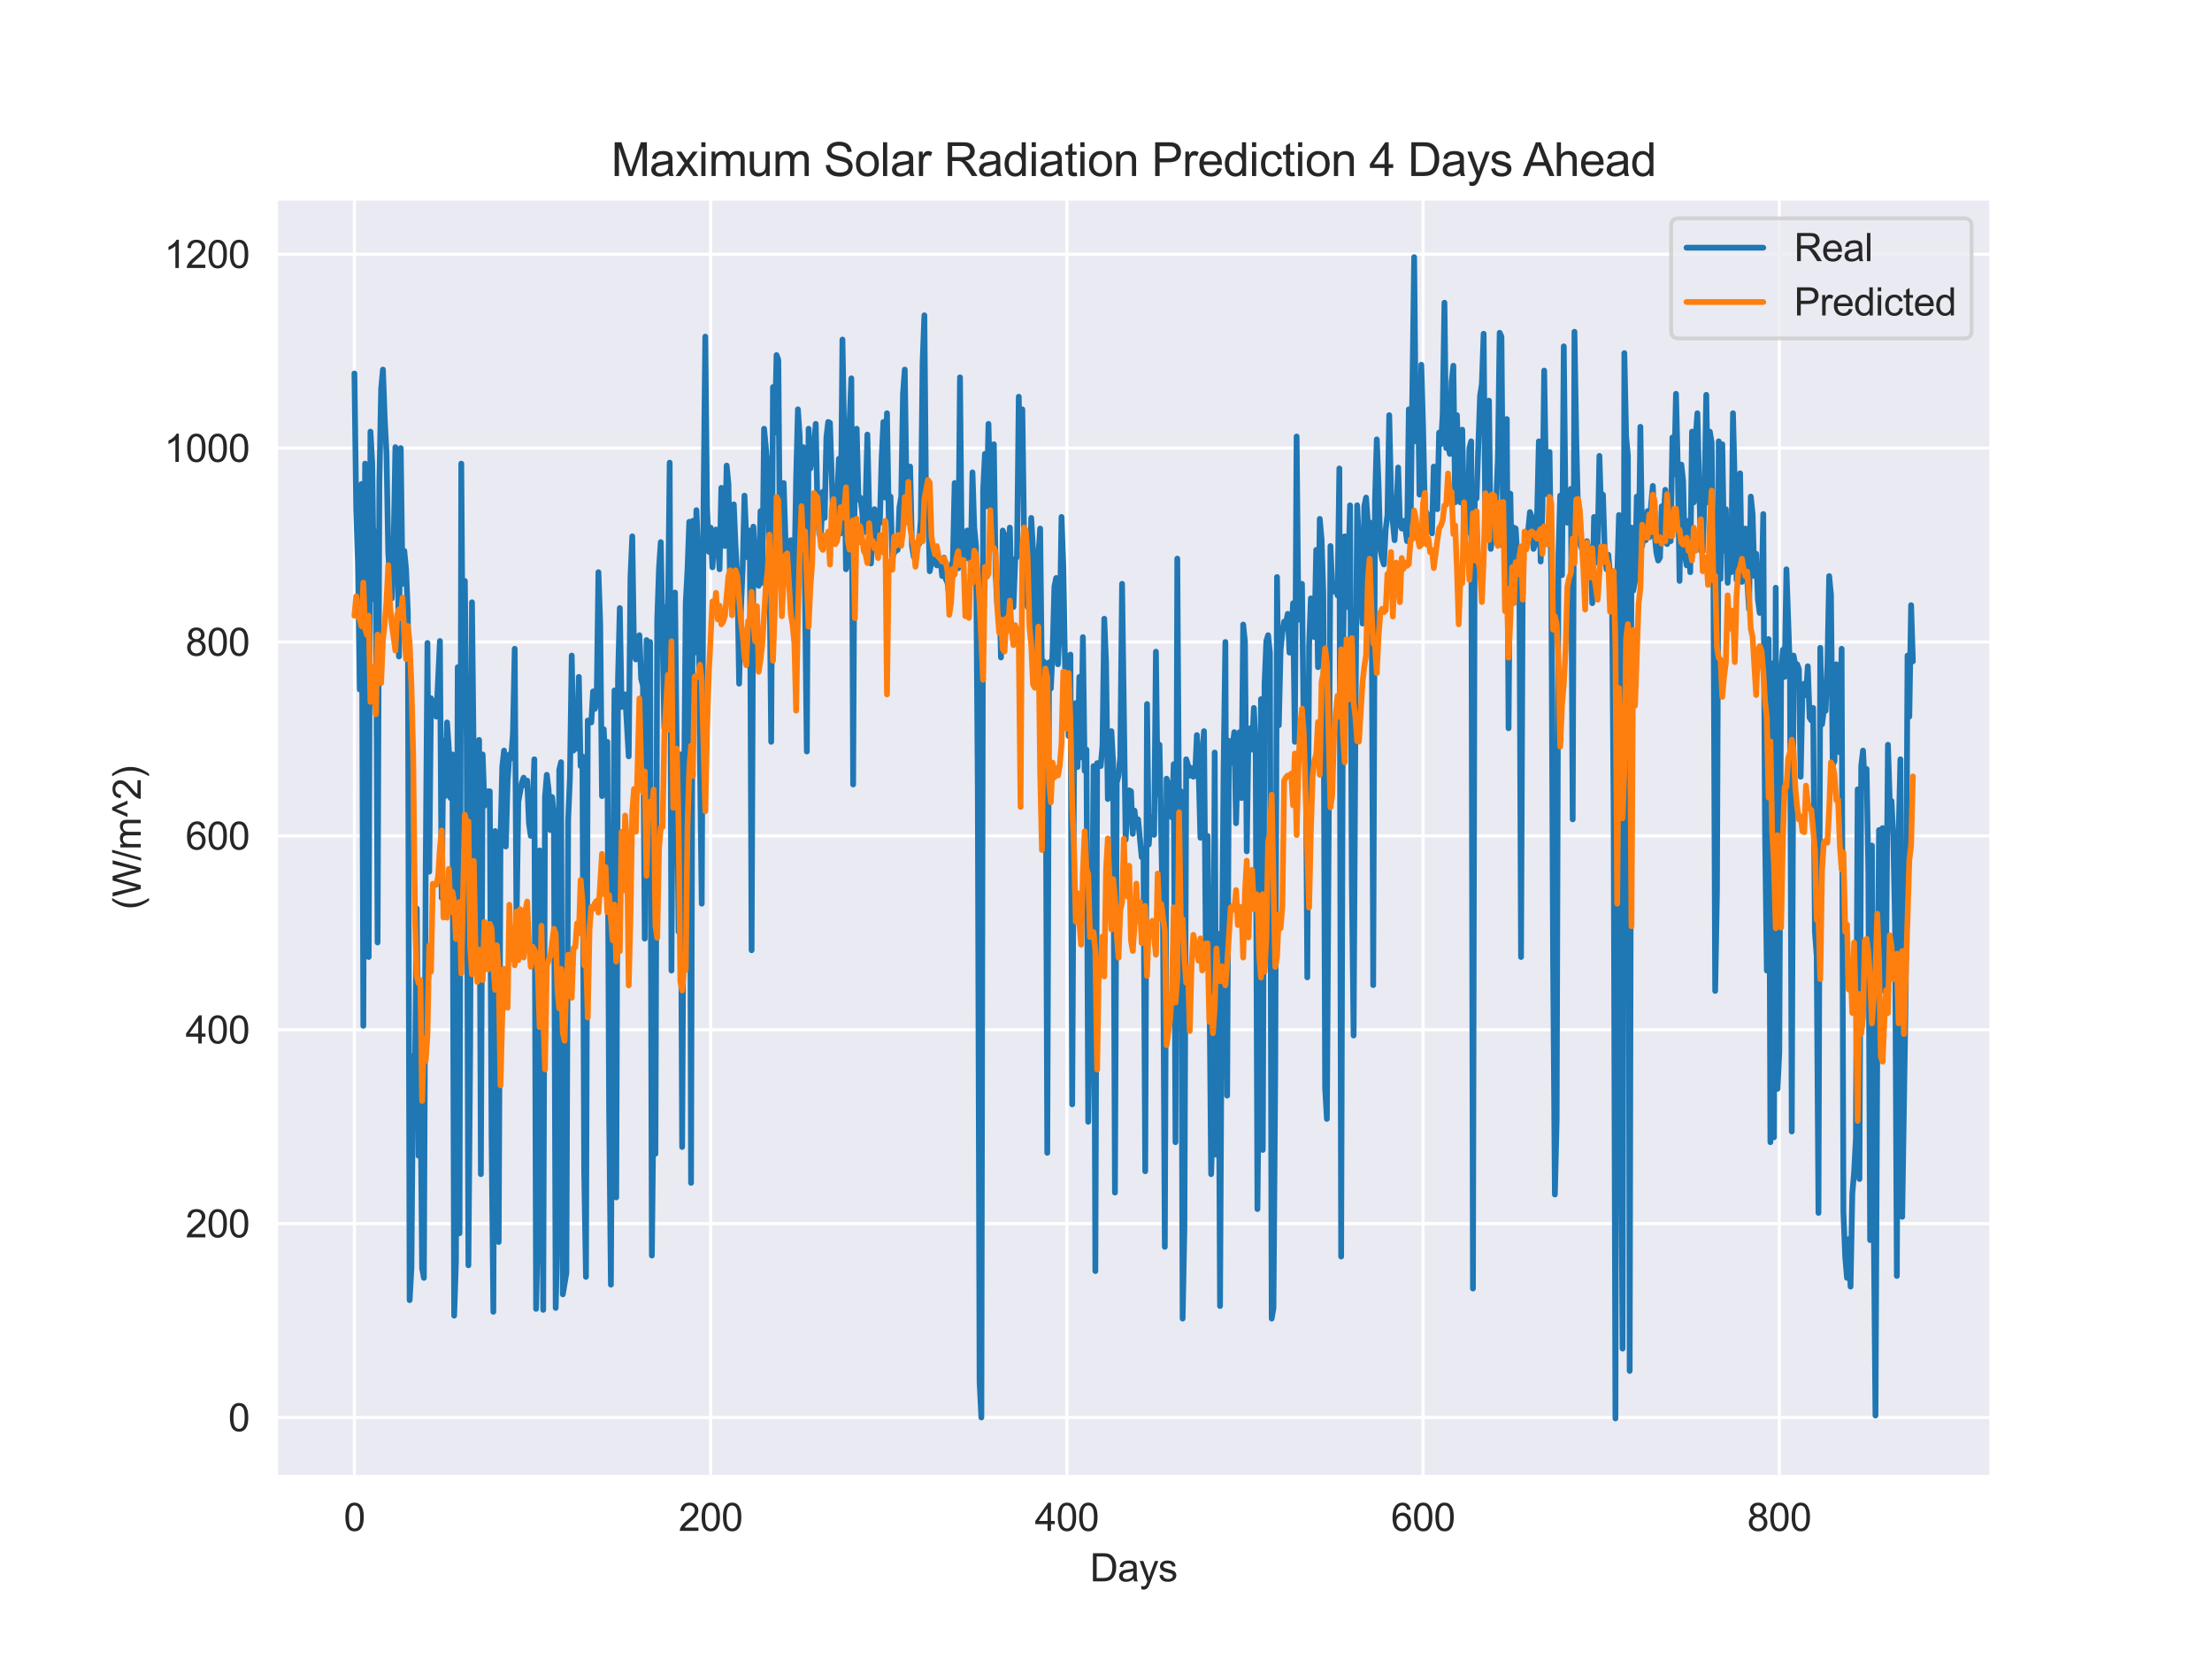 <?xml version="1.0" encoding="utf-8" standalone="no"?>
<!DOCTYPE svg PUBLIC "-//W3C//DTD SVG 1.1//EN"
  "http://www.w3.org/Graphics/SVG/1.1/DTD/svg11.dtd">
<svg xmlns:xlink="http://www.w3.org/1999/xlink" width="576pt" height="432pt" viewBox="0 0 576 432" xmlns="http://www.w3.org/2000/svg" version="1.1">
 <defs>
  <style type="text/css">*{stroke-linejoin: round; stroke-linecap: butt}</style>
 </defs>
 <g id="figure_1">
  <g id="patch_1">
   <path d="M 0 432 
L 576 432 
L 576 0 
L 0 0 
z
" style="fill: #ffffff"/>
  </g>
  <g id="axes_1">
   <g id="patch_2">
    <path d="M 72 384.48 
L 518.4 384.48 
L 518.4 51.84 
L 72 51.84 
z
" style="fill: #eaeaf2"/>
   </g>
   <g id="matplotlib.axis_1">
    <g id="xtick_1">
     <g id="line2d_1">
      <path d="M 92.291 384.48 
L 92.291 51.84 
" clip-path="url(#pde99a811b7)" style="fill: none; stroke: #ffffff; stroke-width: 0.8; stroke-linecap: round"/>
     </g>
     <g id="text_1">
      <!-- 0 -->
      <g style="fill: #262626" transform="translate(89.51 398.638) scale(0.1 -0.1)">
       <defs>
        <path id="ArialMT-30" d="M 266 2259 
Q 266 3072 433 3567 
Q 600 4063 929 4331 
Q 1259 4600 1759 4600 
Q 2128 4600 2406 4451 
Q 2684 4303 2865 4023 
Q 3047 3744 3150 3342 
Q 3253 2941 3253 2259 
Q 3253 1453 3087 958 
Q 2922 463 2592 192 
Q 2263 -78 1759 -78 
Q 1097 -78 719 397 
Q 266 969 266 2259 
z
M 844 2259 
Q 844 1131 1108 757 
Q 1372 384 1759 384 
Q 2147 384 2411 759 
Q 2675 1134 2675 2259 
Q 2675 3391 2411 3762 
Q 2147 4134 1753 4134 
Q 1366 4134 1134 3806 
Q 844 3388 844 2259 
z
" transform="scale(0.016)"/>
       </defs>
       <use xlink:href="#ArialMT-30"/>
      </g>
     </g>
    </g>
    <g id="xtick_2">
     <g id="line2d_2">
      <path d="M 185.049 384.48 
L 185.049 51.84 
" clip-path="url(#pde99a811b7)" style="fill: none; stroke: #ffffff; stroke-width: 0.8; stroke-linecap: round"/>
     </g>
     <g id="text_2">
      <!-- 200 -->
      <g style="fill: #262626" transform="translate(176.708 398.638) scale(0.1 -0.1)">
       <defs>
        <path id="ArialMT-32" d="M 3222 541 
L 3222 0 
L 194 0 
Q 188 203 259 391 
Q 375 700 629 1000 
Q 884 1300 1366 1694 
Q 2113 2306 2375 2664 
Q 2638 3022 2638 3341 
Q 2638 3675 2398 3904 
Q 2159 4134 1775 4134 
Q 1369 4134 1125 3890 
Q 881 3647 878 3216 
L 300 3275 
Q 359 3922 746 4261 
Q 1134 4600 1788 4600 
Q 2447 4600 2831 4234 
Q 3216 3869 3216 3328 
Q 3216 3053 3103 2787 
Q 2991 2522 2730 2228 
Q 2469 1934 1863 1422 
Q 1356 997 1212 845 
Q 1069 694 975 541 
L 3222 541 
z
" transform="scale(0.016)"/>
       </defs>
       <use xlink:href="#ArialMT-32"/>
       <use xlink:href="#ArialMT-30" x="55.615"/>
       <use xlink:href="#ArialMT-30" x="111.23"/>
      </g>
     </g>
    </g>
    <g id="xtick_3">
     <g id="line2d_3">
      <path d="M 277.808 384.48 
L 277.808 51.84 
" clip-path="url(#pde99a811b7)" style="fill: none; stroke: #ffffff; stroke-width: 0.8; stroke-linecap: round"/>
     </g>
     <g id="text_3">
      <!-- 400 -->
      <g style="fill: #262626" transform="translate(269.466 398.638) scale(0.1 -0.1)">
       <defs>
        <path id="ArialMT-34" d="M 2069 0 
L 2069 1097 
L 81 1097 
L 81 1613 
L 2172 4581 
L 2631 4581 
L 2631 1613 
L 3250 1613 
L 3250 1097 
L 2631 1097 
L 2631 0 
L 2069 0 
z
M 2069 1613 
L 2069 3678 
L 634 1613 
L 2069 1613 
z
" transform="scale(0.016)"/>
       </defs>
       <use xlink:href="#ArialMT-34"/>
       <use xlink:href="#ArialMT-30" x="55.615"/>
       <use xlink:href="#ArialMT-30" x="111.23"/>
      </g>
     </g>
    </g>
    <g id="xtick_4">
     <g id="line2d_4">
      <path d="M 370.566 384.48 
L 370.566 51.84 
" clip-path="url(#pde99a811b7)" style="fill: none; stroke: #ffffff; stroke-width: 0.8; stroke-linecap: round"/>
     </g>
     <g id="text_4">
      <!-- 600 -->
      <g style="fill: #262626" transform="translate(362.225 398.638) scale(0.1 -0.1)">
       <defs>
        <path id="ArialMT-36" d="M 3184 3459 
L 2625 3416 
Q 2550 3747 2413 3897 
Q 2184 4138 1850 4138 
Q 1581 4138 1378 3988 
Q 1113 3794 959 3422 
Q 806 3050 800 2363 
Q 1003 2672 1297 2822 
Q 1591 2972 1913 2972 
Q 2475 2972 2870 2558 
Q 3266 2144 3266 1488 
Q 3266 1056 3080 686 
Q 2894 316 2569 119 
Q 2244 -78 1831 -78 
Q 1128 -78 684 439 
Q 241 956 241 2144 
Q 241 3472 731 4075 
Q 1159 4600 1884 4600 
Q 2425 4600 2770 4297 
Q 3116 3994 3184 3459 
z
M 888 1484 
Q 888 1194 1011 928 
Q 1134 663 1356 523 
Q 1578 384 1822 384 
Q 2178 384 2434 671 
Q 2691 959 2691 1453 
Q 2691 1928 2437 2201 
Q 2184 2475 1800 2475 
Q 1419 2475 1153 2201 
Q 888 1928 888 1484 
z
" transform="scale(0.016)"/>
       </defs>
       <use xlink:href="#ArialMT-36"/>
       <use xlink:href="#ArialMT-30" x="55.615"/>
       <use xlink:href="#ArialMT-30" x="111.23"/>
      </g>
     </g>
    </g>
    <g id="xtick_5">
     <g id="line2d_5">
      <path d="M 463.325 384.48 
L 463.325 51.84 
" clip-path="url(#pde99a811b7)" style="fill: none; stroke: #ffffff; stroke-width: 0.8; stroke-linecap: round"/>
     </g>
     <g id="text_5">
      <!-- 800 -->
      <g style="fill: #262626" transform="translate(454.983 398.638) scale(0.1 -0.1)">
       <defs>
        <path id="ArialMT-38" d="M 1131 2484 
Q 781 2613 612 2850 
Q 444 3088 444 3419 
Q 444 3919 803 4259 
Q 1163 4600 1759 4600 
Q 2359 4600 2725 4251 
Q 3091 3903 3091 3403 
Q 3091 3084 2923 2848 
Q 2756 2613 2416 2484 
Q 2838 2347 3058 2040 
Q 3278 1734 3278 1309 
Q 3278 722 2862 322 
Q 2447 -78 1769 -78 
Q 1091 -78 675 323 
Q 259 725 259 1325 
Q 259 1772 486 2073 
Q 713 2375 1131 2484 
z
M 1019 3438 
Q 1019 3113 1228 2906 
Q 1438 2700 1772 2700 
Q 2097 2700 2305 2904 
Q 2513 3109 2513 3406 
Q 2513 3716 2298 3927 
Q 2084 4138 1766 4138 
Q 1444 4138 1231 3931 
Q 1019 3725 1019 3438 
z
M 838 1322 
Q 838 1081 952 856 
Q 1066 631 1291 507 
Q 1516 384 1775 384 
Q 2178 384 2440 643 
Q 2703 903 2703 1303 
Q 2703 1709 2433 1975 
Q 2163 2241 1756 2241 
Q 1359 2241 1098 1978 
Q 838 1716 838 1322 
z
" transform="scale(0.016)"/>
       </defs>
       <use xlink:href="#ArialMT-38"/>
       <use xlink:href="#ArialMT-30" x="55.615"/>
       <use xlink:href="#ArialMT-30" x="111.23"/>
      </g>
     </g>
    </g>
    <g id="text_6">
     <!-- Days -->
     <g style="fill: #262626" transform="translate(283.809 411.783) scale(0.1 -0.1)">
      <defs>
       <path id="ArialMT-44" d="M 494 0 
L 494 4581 
L 2072 4581 
Q 2606 4581 2888 4516 
Q 3281 4425 3559 4188 
Q 3922 3881 4101 3404 
Q 4281 2928 4281 2316 
Q 4281 1794 4159 1391 
Q 4038 988 3847 723 
Q 3656 459 3429 307 
Q 3203 156 2883 78 
Q 2563 0 2147 0 
L 494 0 
z
M 1100 541 
L 2078 541 
Q 2531 541 2789 625 
Q 3047 709 3200 863 
Q 3416 1078 3536 1442 
Q 3656 1806 3656 2325 
Q 3656 3044 3420 3430 
Q 3184 3816 2847 3947 
Q 2603 4041 2063 4041 
L 1100 4041 
L 1100 541 
z
" transform="scale(0.016)"/>
       <path id="ArialMT-61" d="M 2588 409 
Q 2275 144 1986 34 
Q 1697 -75 1366 -75 
Q 819 -75 525 192 
Q 231 459 231 875 
Q 231 1119 342 1320 
Q 453 1522 633 1644 
Q 813 1766 1038 1828 
Q 1203 1872 1538 1913 
Q 2219 1994 2541 2106 
Q 2544 2222 2544 2253 
Q 2544 2597 2384 2738 
Q 2169 2928 1744 2928 
Q 1347 2928 1158 2789 
Q 969 2650 878 2297 
L 328 2372 
Q 403 2725 575 2942 
Q 747 3159 1072 3276 
Q 1397 3394 1825 3394 
Q 2250 3394 2515 3294 
Q 2781 3194 2906 3042 
Q 3031 2891 3081 2659 
Q 3109 2516 3109 2141 
L 3109 1391 
Q 3109 606 3145 398 
Q 3181 191 3288 0 
L 2700 0 
Q 2613 175 2588 409 
z
M 2541 1666 
Q 2234 1541 1622 1453 
Q 1275 1403 1131 1340 
Q 988 1278 909 1158 
Q 831 1038 831 891 
Q 831 666 1001 516 
Q 1172 366 1500 366 
Q 1825 366 2078 508 
Q 2331 650 2450 897 
Q 2541 1088 2541 1459 
L 2541 1666 
z
" transform="scale(0.016)"/>
       <path id="ArialMT-79" d="M 397 -1278 
L 334 -750 
Q 519 -800 656 -800 
Q 844 -800 956 -737 
Q 1069 -675 1141 -563 
Q 1194 -478 1313 -144 
Q 1328 -97 1363 -6 
L 103 3319 
L 709 3319 
L 1400 1397 
Q 1534 1031 1641 628 
Q 1738 1016 1872 1384 
L 2581 3319 
L 3144 3319 
L 1881 -56 
Q 1678 -603 1566 -809 
Q 1416 -1088 1222 -1217 
Q 1028 -1347 759 -1347 
Q 597 -1347 397 -1278 
z
" transform="scale(0.016)"/>
       <path id="ArialMT-73" d="M 197 991 
L 753 1078 
Q 800 744 1014 566 
Q 1228 388 1613 388 
Q 2000 388 2187 545 
Q 2375 703 2375 916 
Q 2375 1106 2209 1216 
Q 2094 1291 1634 1406 
Q 1016 1563 777 1677 
Q 538 1791 414 1992 
Q 291 2194 291 2438 
Q 291 2659 392 2848 
Q 494 3038 669 3163 
Q 800 3259 1026 3326 
Q 1253 3394 1513 3394 
Q 1903 3394 2198 3281 
Q 2494 3169 2634 2976 
Q 2775 2784 2828 2463 
L 2278 2388 
Q 2241 2644 2061 2787 
Q 1881 2931 1553 2931 
Q 1166 2931 1000 2803 
Q 834 2675 834 2503 
Q 834 2394 903 2306 
Q 972 2216 1119 2156 
Q 1203 2125 1616 2013 
Q 2213 1853 2448 1751 
Q 2684 1650 2818 1456 
Q 2953 1263 2953 975 
Q 2953 694 2789 445 
Q 2625 197 2315 61 
Q 2006 -75 1616 -75 
Q 969 -75 630 194 
Q 291 463 197 991 
z
" transform="scale(0.016)"/>
      </defs>
      <use xlink:href="#ArialMT-44"/>
      <use xlink:href="#ArialMT-61" x="72.217"/>
      <use xlink:href="#ArialMT-79" x="127.832"/>
      <use xlink:href="#ArialMT-73" x="177.832"/>
     </g>
    </g>
   </g>
   <g id="matplotlib.axis_2">
    <g id="ytick_1">
     <g id="line2d_6">
      <path d="M 72 369.108 
L 518.4 369.108 
" clip-path="url(#pde99a811b7)" style="fill: none; stroke: #ffffff; stroke-width: 0.8; stroke-linecap: round"/>
     </g>
     <g id="text_7">
      <!-- 0 -->
      <g style="fill: #262626" transform="translate(59.439 372.686) scale(0.1 -0.1)">
       <use xlink:href="#ArialMT-30"/>
      </g>
     </g>
    </g>
    <g id="ytick_2">
     <g id="line2d_7">
      <path d="M 72 318.623 
L 518.4 318.623 
" clip-path="url(#pde99a811b7)" style="fill: none; stroke: #ffffff; stroke-width: 0.8; stroke-linecap: round"/>
     </g>
     <g id="text_8">
      <!-- 200 -->
      <g style="fill: #262626" transform="translate(48.317 322.202) scale(0.1 -0.1)">
       <use xlink:href="#ArialMT-32"/>
       <use xlink:href="#ArialMT-30" x="55.615"/>
       <use xlink:href="#ArialMT-30" x="111.23"/>
      </g>
     </g>
    </g>
    <g id="ytick_3">
     <g id="line2d_8">
      <path d="M 72 268.139 
L 518.4 268.139 
" clip-path="url(#pde99a811b7)" style="fill: none; stroke: #ffffff; stroke-width: 0.8; stroke-linecap: round"/>
     </g>
     <g id="text_9">
      <!-- 400 -->
      <g style="fill: #262626" transform="translate(48.317 271.718) scale(0.1 -0.1)">
       <use xlink:href="#ArialMT-34"/>
       <use xlink:href="#ArialMT-30" x="55.615"/>
       <use xlink:href="#ArialMT-30" x="111.23"/>
      </g>
     </g>
    </g>
    <g id="ytick_4">
     <g id="line2d_9">
      <path d="M 72 217.655 
L 518.4 217.655 
" clip-path="url(#pde99a811b7)" style="fill: none; stroke: #ffffff; stroke-width: 0.8; stroke-linecap: round"/>
     </g>
     <g id="text_10">
      <!-- 600 -->
      <g style="fill: #262626" transform="translate(48.317 221.234) scale(0.1 -0.1)">
       <use xlink:href="#ArialMT-36"/>
       <use xlink:href="#ArialMT-30" x="55.615"/>
       <use xlink:href="#ArialMT-30" x="111.23"/>
      </g>
     </g>
    </g>
    <g id="ytick_5">
     <g id="line2d_10">
      <path d="M 72 167.171 
L 518.4 167.171 
" clip-path="url(#pde99a811b7)" style="fill: none; stroke: #ffffff; stroke-width: 0.8; stroke-linecap: round"/>
     </g>
     <g id="text_11">
      <!-- 800 -->
      <g style="fill: #262626" transform="translate(48.317 170.75) scale(0.1 -0.1)">
       <use xlink:href="#ArialMT-38"/>
       <use xlink:href="#ArialMT-30" x="55.615"/>
       <use xlink:href="#ArialMT-30" x="111.23"/>
      </g>
     </g>
    </g>
    <g id="ytick_6">
     <g id="line2d_11">
      <path d="M 72 116.687 
L 518.4 116.687 
" clip-path="url(#pde99a811b7)" style="fill: none; stroke: #ffffff; stroke-width: 0.8; stroke-linecap: round"/>
     </g>
     <g id="text_12">
      <!-- 1000 -->
      <g style="fill: #262626" transform="translate(42.756 120.266) scale(0.1 -0.1)">
       <defs>
        <path id="ArialMT-31" d="M 2384 0 
L 1822 0 
L 1822 3584 
Q 1619 3391 1289 3197 
Q 959 3003 697 2906 
L 697 3450 
Q 1169 3672 1522 3987 
Q 1875 4303 2022 4600 
L 2384 4600 
L 2384 0 
z
" transform="scale(0.016)"/>
       </defs>
       <use xlink:href="#ArialMT-31"/>
       <use xlink:href="#ArialMT-30" x="55.615"/>
       <use xlink:href="#ArialMT-30" x="111.23"/>
       <use xlink:href="#ArialMT-30" x="166.846"/>
      </g>
     </g>
    </g>
    <g id="ytick_7">
     <g id="line2d_12">
      <path d="M 72 66.203 
L 518.4 66.203 
" clip-path="url(#pde99a811b7)" style="fill: none; stroke: #ffffff; stroke-width: 0.8; stroke-linecap: round"/>
     </g>
     <g id="text_13">
      <!-- 1200 -->
      <g style="fill: #262626" transform="translate(42.756 69.782) scale(0.1 -0.1)">
       <use xlink:href="#ArialMT-31"/>
       <use xlink:href="#ArialMT-32" x="55.615"/>
       <use xlink:href="#ArialMT-30" x="111.23"/>
       <use xlink:href="#ArialMT-30" x="166.846"/>
      </g>
     </g>
    </g>
    <g id="text_14">
     <!-- (W/m^2) -->
     <g style="fill: #262626" transform="translate(36.652 236.89) rotate(-90) scale(0.1 -0.1)">
      <defs>
       <path id="ArialMT-28" d="M 1497 -1347 
Q 1031 -759 709 28 
Q 388 816 388 1659 
Q 388 2403 628 3084 
Q 909 3875 1497 4659 
L 1900 4659 
Q 1522 4009 1400 3731 
Q 1209 3300 1100 2831 
Q 966 2247 966 1656 
Q 966 153 1900 -1347 
L 1497 -1347 
z
" transform="scale(0.016)"/>
       <path id="ArialMT-57" d="M 1294 0 
L 78 4581 
L 700 4581 
L 1397 1578 
Q 1509 1106 1591 641 
Q 1766 1375 1797 1488 
L 2669 4581 
L 3400 4581 
L 4056 2263 
Q 4303 1400 4413 641 
Q 4500 1075 4641 1638 
L 5359 4581 
L 5969 4581 
L 4713 0 
L 4128 0 
L 3163 3491 
Q 3041 3928 3019 4028 
Q 2947 3713 2884 3491 
L 1913 0 
L 1294 0 
z
" transform="scale(0.016)"/>
       <path id="ArialMT-2f" d="M 0 -78 
L 1328 4659 
L 1778 4659 
L 453 -78 
L 0 -78 
z
" transform="scale(0.016)"/>
       <path id="ArialMT-6d" d="M 422 0 
L 422 3319 
L 925 3319 
L 925 2853 
Q 1081 3097 1340 3245 
Q 1600 3394 1931 3394 
Q 2300 3394 2536 3241 
Q 2772 3088 2869 2813 
Q 3263 3394 3894 3394 
Q 4388 3394 4653 3120 
Q 4919 2847 4919 2278 
L 4919 0 
L 4359 0 
L 4359 2091 
Q 4359 2428 4304 2576 
Q 4250 2725 4106 2815 
Q 3963 2906 3769 2906 
Q 3419 2906 3187 2673 
Q 2956 2441 2956 1928 
L 2956 0 
L 2394 0 
L 2394 2156 
Q 2394 2531 2256 2718 
Q 2119 2906 1806 2906 
Q 1569 2906 1367 2781 
Q 1166 2656 1075 2415 
Q 984 2175 984 1722 
L 984 0 
L 422 0 
z
" transform="scale(0.016)"/>
       <path id="ArialMT-5e" d="M 747 2156 
L 169 2156 
L 1272 4659 
L 1725 4659 
L 2834 2156 
L 2269 2156 
L 1497 4022 
L 747 2156 
z
" transform="scale(0.016)"/>
       <path id="ArialMT-29" d="M 791 -1347 
L 388 -1347 
Q 1322 153 1322 1656 
Q 1322 2244 1188 2822 
Q 1081 3291 891 3722 
Q 769 4003 388 4659 
L 791 4659 
Q 1378 3875 1659 3084 
Q 1900 2403 1900 1659 
Q 1900 816 1576 28 
Q 1253 -759 791 -1347 
z
" transform="scale(0.016)"/>
      </defs>
      <use xlink:href="#ArialMT-28"/>
      <use xlink:href="#ArialMT-57" x="33.301"/>
      <use xlink:href="#ArialMT-2f" x="127.686"/>
      <use xlink:href="#ArialMT-6d" x="155.469"/>
      <use xlink:href="#ArialMT-5e" x="238.77"/>
      <use xlink:href="#ArialMT-32" x="285.693"/>
      <use xlink:href="#ArialMT-29" x="341.309"/>
     </g>
    </g>
   </g>
   <g id="line2d_13">
    <path d="M 92.291 97.25 
L 92.755 132.589 
L 93.218 146.473 
L 93.682 179.54 
L 94.146 126.026 
L 94.61 267.13 
L 95.074 120.726 
L 95.537 151.773 
L 96.001 249.208 
L 96.465 112.396 
L 96.929 120.726 
L 97.393 156.065 
L 97.856 138.395 
L 98.32 245.421 
L 98.784 125.774 
L 99.248 101.289 
L 99.712 96.241 
L 100.175 108.862 
L 100.639 117.949 
L 101.103 143.948 
L 101.567 151.269 
L 102.031 155.812 
L 102.494 142.434 
L 102.958 116.434 
L 103.422 132.085 
L 103.886 170.957 
L 104.35 116.687 
L 104.813 152.026 
L 105.277 143.443 
L 105.741 148.239 
L 106.205 159.598 
L 106.668 338.565 
L 107.132 330.235 
L 107.596 274.955 
L 108.06 278.993 
L 108.524 236.587 
L 108.987 300.954 
L 109.451 277.984 
L 109.915 330.235 
L 110.379 332.759 
L 110.843 227.247 
L 111.306 167.423 
L 111.77 226.995 
L 112.234 181.811 
L 112.698 182.821 
L 113.625 186.607 
L 114.553 166.919 
L 115.017 233.81 
L 115.481 192.918 
L 115.944 207.306 
L 116.408 188.122 
L 116.872 194.937 
L 117.336 207.811 
L 117.799 196.452 
L 118.263 342.603 
L 118.727 328.468 
L 119.191 173.734 
L 119.655 321.148 
L 120.118 120.726 
L 120.582 186.607 
L 121.046 151.269 
L 121.51 193.423 
L 121.974 329.478 
L 122.437 272.43 
L 122.901 156.822 
L 123.829 241.888 
L 124.293 203.267 
L 124.756 192.666 
L 125.22 305.75 
L 125.684 196.452 
L 126.148 209.83 
L 127.075 206.044 
L 127.539 206.044 
L 128.003 295.653 
L 128.467 341.594 
L 128.93 216.393 
L 129.394 298.682 
L 129.858 323.419 
L 130.322 218.665 
L 130.786 199.733 
L 131.249 195.442 
L 131.713 220.432 
L 132.177 203.52 
L 132.641 196.452 
L 133.105 197.462 
L 133.568 190.899 
L 134.032 168.938 
L 134.496 241.383 
L 134.96 208.82 
L 135.887 203.772 
L 136.351 202.51 
L 136.815 204.529 
L 137.279 203.267 
L 137.743 214.374 
L 138.206 217.655 
L 138.67 211.849 
L 139.134 197.714 
L 139.598 340.836 
L 140.062 319.381 
L 140.525 221.441 
L 140.989 273.945 
L 141.453 341.089 
L 141.917 207.558 
L 142.38 201.753 
L 142.844 205.539 
L 143.308 216.141 
L 143.772 207.558 
L 144.236 212.354 
L 144.699 340.584 
L 145.163 320.39 
L 145.627 200.491 
L 146.091 198.471 
L 146.555 337.05 
L 147.482 331.497 
L 147.946 213.616 
L 148.41 202.51 
L 148.874 170.705 
L 149.337 195.442 
L 149.801 190.899 
L 150.265 194.937 
L 150.729 176.258 
L 151.193 199.481 
L 151.656 196.957 
L 152.12 304.993 
L 152.584 332.507 
L 153.048 187.617 
L 153.975 188.122 
L 154.439 180.044 
L 154.903 184.588 
L 155.367 182.821 
L 155.83 148.997 
L 156.294 162.375 
L 156.758 207.306 
L 157.222 189.889 
L 157.686 201.5 
L 158.149 193.17 
L 158.613 289.09 
L 159.077 334.526 
L 159.541 245.926 
L 160.005 179.792 
L 160.468 311.808 
L 160.932 176.511 
L 161.396 158.336 
L 161.86 184.083 
L 162.324 181.054 
L 162.787 180.802 
L 163.715 196.957 
L 164.179 150.259 
L 164.642 139.657 
L 165.106 170.452 
L 165.57 171.715 
L 166.034 166.666 
L 166.498 165.404 
L 166.961 176.763 
L 167.425 178.53 
L 167.889 244.412 
L 168.353 166.666 
L 168.817 180.549 
L 169.28 167.171 
L 169.744 326.953 
L 170.208 284.042 
L 170.672 300.449 
L 171.136 161.618 
L 171.599 147.987 
L 172.063 141.172 
L 172.991 189.636 
L 173.455 158.084 
L 173.918 161.87 
L 174.382 120.473 
L 174.846 252.742 
L 175.31 173.482 
L 175.774 154.298 
L 176.701 242.645 
L 177.165 196.452 
L 177.629 298.682 
L 178.092 211.092 
L 178.556 157.074 
L 179.02 148.492 
L 179.484 135.871 
L 179.948 308.022 
L 180.411 135.618 
L 180.875 169.948 
L 181.339 132.842 
L 181.803 143.696 
L 182.267 197.714 
L 182.73 235.325 
L 183.194 132.085 
L 183.658 87.658 
L 184.122 132.337 
L 184.586 143.696 
L 185.049 137.385 
L 185.513 147.735 
L 185.977 140.919 
L 186.441 137.89 
L 186.905 140.162 
L 187.368 148.239 
L 187.832 127.036 
L 188.296 139.405 
L 188.76 142.181 
L 189.223 121.23 
L 189.687 126.026 
L 190.151 154.55 
L 190.615 136.628 
L 191.079 131.327 
L 191.542 142.434 
L 192.006 150.511 
L 192.47 178.025 
L 192.934 158.841 
L 193.398 147.735 
L 193.861 129.055 
L 194.325 139.91 
L 194.789 145.21 
L 195.253 138.143 
L 195.717 247.441 
L 196.18 137.133 
L 196.644 147.735 
L 197.108 151.269 
L 197.572 152.531 
L 198.036 133.094 
L 198.499 151.773 
L 198.963 111.638 
L 199.891 121.23 
L 200.354 145.21 
L 200.818 193.17 
L 201.282 100.784 
L 201.746 112.648 
L 202.21 92.454 
L 202.673 93.717 
L 203.137 147.987 
L 203.601 126.026 
L 204.065 125.774 
L 204.529 140.162 
L 204.992 148.492 
L 205.456 152.278 
L 205.92 140.667 
L 206.384 162.123 
L 206.848 150.764 
L 207.311 124.764 
L 207.775 106.59 
L 208.239 113.658 
L 208.703 144.453 
L 209.167 116.434 
L 210.094 195.695 
L 210.558 111.638 
L 211.022 121.988 
L 211.486 118.959 
L 211.949 116.687 
L 212.413 110.376 
L 212.877 132.589 
L 213.341 139.152 
L 213.804 138.395 
L 214.268 128.046 
L 214.732 134.861 
L 215.196 113.91 
L 215.66 109.872 
L 216.123 110.124 
L 217.051 138.647 
L 217.515 141.424 
L 218.442 119.464 
L 218.906 138.9 
L 219.37 88.416 
L 219.834 113.91 
L 220.298 148.239 
L 220.761 146.725 
L 221.225 109.872 
L 221.689 98.513 
L 222.153 204.277 
L 222.617 111.891 
L 223.08 111.638 
L 223.544 130.065 
L 224.008 129.56 
L 224.472 132.842 
L 224.935 138.647 
L 225.399 131.327 
L 225.863 113.153 
L 226.327 133.094 
L 226.791 146.725 
L 227.718 132.589 
L 228.182 143.191 
L 228.646 136.628 
L 229.11 136.123 
L 229.573 119.464 
L 230.037 109.872 
L 230.501 129.56 
L 230.965 107.6 
L 231.429 134.861 
L 231.892 129.308 
L 232.356 145.21 
L 232.82 143.948 
L 233.284 143.443 
L 233.748 143.191 
L 234.211 132.085 
L 234.675 129.308 
L 235.139 102.551 
L 235.603 96.241 
L 236.066 128.803 
L 236.53 127.036 
L 236.994 121.483 
L 237.458 141.929 
L 237.922 144.958 
L 238.385 141.424 
L 238.849 142.181 
L 239.313 141.677 
L 239.777 135.366 
L 240.241 94.474 
L 240.704 82.105 
L 241.168 134.609 
L 241.632 129.56 
L 242.096 148.744 
L 243.023 144.201 
L 243.487 145.968 
L 243.951 147.23 
L 244.415 146.977 
L 244.879 145.463 
L 245.342 150.006 
L 245.806 145.21 
L 246.27 150.764 
L 246.734 151.773 
L 247.198 155.307 
L 247.661 147.23 
L 248.125 146.22 
L 248.589 125.774 
L 249.053 142.939 
L 249.516 147.987 
L 249.98 98.26 
L 250.444 145.21 
L 250.908 144.201 
L 251.372 145.463 
L 251.835 138.143 
L 252.299 141.172 
L 252.763 146.725 
L 253.227 122.997 
L 253.691 137.385 
L 254.154 142.181 
L 254.618 205.791 
L 255.082 359.768 
L 255.546 369.108 
L 256.01 127.541 
L 256.473 118.201 
L 256.937 131.832 
L 257.401 110.376 
L 257.865 132.337 
L 258.329 129.56 
L 258.792 115.677 
L 259.256 149.249 
L 259.72 158.336 
L 260.184 151.773 
L 260.647 171.21 
L 261.111 138.143 
L 261.575 139.405 
L 262.039 163.132 
L 262.503 148.492 
L 262.966 137.385 
L 263.43 157.579 
L 263.894 158.084 
L 264.358 145.715 
L 264.822 144.958 
L 265.285 103.309 
L 265.749 128.298 
L 266.213 106.59 
L 266.677 140.667 
L 267.141 153.035 
L 267.604 158.084 
L 268.068 153.035 
L 268.532 134.861 
L 268.996 143.191 
L 269.46 172.472 
L 269.923 172.977 
L 270.387 144.958 
L 270.851 137.638 
L 271.315 177.015 
L 271.778 172.219 
L 272.242 177.773 
L 272.706 300.197 
L 273.17 172.472 
L 273.634 179.287 
L 274.097 169.695 
L 274.561 152.783 
L 275.025 150.511 
L 275.489 172.977 
L 275.953 163.132 
L 276.416 134.609 
L 276.88 147.482 
L 277.344 173.482 
L 277.808 179.035 
L 278.272 191.656 
L 278.735 170.452 
L 279.199 287.576 
L 279.663 200.995 
L 280.127 183.074 
L 280.591 199.733 
L 281.054 176.258 
L 281.518 197.209 
L 281.982 165.909 
L 282.446 200.743 
L 282.91 195.19 
L 283.373 292.119 
L 283.837 265.11 
L 284.301 250.47 
L 284.765 199.481 
L 285.228 330.992 
L 285.692 198.724 
L 286.156 198.724 
L 286.62 199.481 
L 287.084 194.18 
L 287.547 161.113 
L 288.011 172.472 
L 288.475 208.063 
L 288.939 194.685 
L 289.403 190.394 
L 289.866 198.976 
L 290.33 310.546 
L 290.794 203.772 
L 291.258 202.005 
L 291.722 196.957 
L 292.185 152.026 
L 293.113 218.665 
L 293.577 210.84 
L 294.041 205.791 
L 294.504 206.044 
L 294.968 217.15 
L 295.432 211.092 
L 295.896 215.131 
L 296.359 213.364 
L 297.287 223.208 
L 297.751 221.441 
L 298.215 304.993 
L 298.678 183.326 
L 299.142 219.927 
L 299.606 212.859 
L 300.07 214.626 
L 300.534 217.403 
L 300.997 169.695 
L 301.461 206.801 
L 301.925 193.928 
L 302.853 241.13 
L 303.316 324.682 
L 303.78 202.762 
L 304.244 204.277 
L 304.708 211.849 
L 305.172 212.859 
L 305.635 198.976 
L 306.099 297.42 
L 306.563 145.463 
L 307.027 214.879 
L 307.49 206.044 
L 307.954 343.361 
L 308.418 319.633 
L 308.882 197.714 
L 309.346 199.228 
L 309.809 202.005 
L 310.273 199.986 
L 310.737 202.257 
L 311.201 202.005 
L 311.665 191.403 
L 312.128 200.995 
L 312.592 218.16 
L 313.056 196.704 
L 313.52 190.394 
L 313.984 246.431 
L 314.447 217.655 
L 314.911 253.499 
L 315.375 305.75 
L 315.839 290.352 
L 316.303 195.947 
L 316.766 300.702 
L 317.23 243.15 
L 317.694 340.079 
L 318.158 254.004 
L 318.622 200.238 
L 319.085 167.171 
L 319.549 285.304 
L 320.013 192.918 
L 320.477 198.724 
L 321.404 190.646 
L 321.868 214.374 
L 322.332 197.462 
L 322.796 190.646 
L 323.259 207.811 
L 323.723 162.627 
L 324.187 167.171 
L 324.651 221.694 
L 325.115 190.141 
L 325.578 189.636 
L 326.042 195.19 
L 326.506 184.336 
L 326.97 194.432 
L 327.434 314.837 
L 327.897 270.411 
L 328.361 182.064 
L 328.825 299.439 
L 329.289 178.025 
L 329.753 166.919 
L 330.216 165.404 
L 330.68 169.948 
L 331.144 343.361 
L 331.608 340.584 
L 332.071 278.489 
L 332.535 150.259 
L 332.999 188.879 
L 333.463 169.19 
L 333.927 164.647 
L 334.39 161.87 
L 334.854 162.375 
L 335.318 159.851 
L 335.782 169.948 
L 336.246 166.414 
L 336.709 157.074 
L 337.173 193.17 
L 337.637 113.658 
L 338.101 161.365 
L 339.028 152.026 
L 339.492 189.889 
L 339.956 183.326 
L 340.42 254.509 
L 340.884 168.181 
L 341.347 155.812 
L 341.811 165.404 
L 342.275 165.909 
L 342.739 143.191 
L 343.202 173.734 
L 343.666 135.114 
L 344.13 140.414 
L 344.594 154.802 
L 345.058 283.285 
L 345.521 291.362 
L 346.449 142.181 
L 346.913 153.035 
L 347.377 154.045 
L 347.84 152.531 
L 348.304 155.055 
L 348.768 121.988 
L 349.232 327.206 
L 349.696 172.977 
L 350.159 139.657 
L 350.623 158.084 
L 351.087 148.997 
L 351.551 131.58 
L 352.015 229.519 
L 352.478 269.654 
L 352.942 189.889 
L 353.406 131.58 
L 353.87 141.677 
L 354.334 155.56 
L 354.797 162.375 
L 355.261 131.832 
L 355.725 129.56 
L 356.189 136.123 
L 356.652 163.89 
L 357.116 136.123 
L 357.58 256.528 
L 358.044 130.57 
L 358.508 114.415 
L 358.971 126.279 
L 359.435 142.939 
L 359.899 145.463 
L 360.363 146.977 
L 360.827 137.89 
L 361.29 134.104 
L 361.754 108.105 
L 362.218 128.551 
L 362.682 135.871 
L 363.146 140.667 
L 363.609 133.094 
L 364.073 121.735 
L 364.537 136.123 
L 365.001 137.638 
L 365.465 135.618 
L 365.928 137.385 
L 366.392 140.919 
L 366.856 106.59 
L 367.32 135.618 
L 368.247 66.96 
L 368.711 114.92 
L 369.175 98.26 
L 369.639 128.803 
L 370.102 94.979 
L 370.566 111.386 
L 371.03 132.842 
L 371.494 133.599 
L 371.958 135.114 
L 372.421 134.356 
L 372.885 138.9 
L 373.349 121.483 
L 373.813 126.279 
L 374.277 132.589 
L 374.74 112.648 
L 375.204 115.677 
L 375.668 108.105 
L 376.132 78.824 
L 376.596 116.687 
L 377.059 115.677 
L 377.523 118.201 
L 377.987 99.522 
L 378.451 95.231 
L 378.914 130.822 
L 379.378 108.105 
L 379.842 122.24 
L 380.306 130.822 
L 380.77 111.891 
L 381.233 135.871 
L 381.697 134.356 
L 382.161 138.647 
L 382.625 116.687 
L 383.089 114.92 
L 383.552 335.536 
L 384.016 128.803 
L 384.48 129.813 
L 385.408 103.056 
L 385.871 100.027 
L 386.335 86.901 
L 386.799 138.647 
L 387.263 139.152 
L 387.727 104.318 
L 388.19 142.939 
L 389.582 131.327 
L 390.046 119.464 
L 390.509 86.649 
L 390.973 87.658 
L 391.437 142.181 
L 392.364 109.114 
L 392.828 189.636 
L 393.292 128.551 
L 393.756 153.035 
L 394.22 137.385 
L 394.683 137.638 
L 395.147 145.968 
L 395.611 142.939 
L 396.075 249.208 
L 396.539 142.686 
L 397.002 143.191 
L 397.93 138.143 
L 398.394 133.347 
L 398.858 134.609 
L 399.321 142.939 
L 399.785 141.677 
L 400.249 134.609 
L 400.713 114.92 
L 401.177 146.22 
L 401.64 132.842 
L 402.104 96.493 
L 402.568 125.017 
L 403.032 128.803 
L 403.495 117.697 
L 403.959 150.511 
L 404.423 249.965 
L 404.887 311.051 
L 405.351 291.614 
L 405.814 144.453 
L 406.278 129.055 
L 406.742 149.754 
L 407.206 90.183 
L 407.67 134.356 
L 408.133 136.123 
L 408.597 135.618 
L 409.061 127.289 
L 409.525 213.364 
L 409.989 86.396 
L 410.452 114.163 
L 410.916 133.851 
L 411.38 141.424 
L 411.844 142.686 
L 412.308 141.677 
L 412.771 141.424 
L 413.235 140.919 
L 413.699 144.201 
L 414.163 142.939 
L 414.626 157.074 
L 415.09 134.609 
L 415.554 146.473 
L 416.018 142.434 
L 416.482 118.706 
L 416.945 133.599 
L 417.409 128.803 
L 417.873 143.696 
L 418.337 148.239 
L 418.801 144.453 
L 419.264 149.754 
L 419.728 150.259 
L 420.192 211.092 
L 420.656 369.36 
L 421.12 150.511 
L 421.583 134.104 
L 422.047 279.246 
L 422.511 351.186 
L 422.975 91.95 
L 423.439 113.658 
L 423.902 118.706 
L 424.366 356.991 
L 424.83 137.385 
L 425.294 153.793 
L 425.758 151.269 
L 426.221 129.308 
L 426.685 148.744 
L 427.149 111.134 
L 427.613 142.181 
L 428.076 137.89 
L 428.54 140.667 
L 429.004 133.094 
L 429.468 139.91 
L 429.932 131.58 
L 430.395 126.531 
L 430.859 139.152 
L 431.323 143.948 
L 431.787 145.968 
L 432.251 145.21 
L 432.714 131.832 
L 433.178 135.114 
L 433.642 127.541 
L 434.106 141.677 
L 434.57 140.414 
L 435.033 140.919 
L 435.497 113.91 
L 435.961 123.502 
L 436.425 102.551 
L 436.889 121.735 
L 437.352 151.269 
L 437.816 120.978 
L 438.28 125.269 
L 438.744 144.706 
L 439.207 147.23 
L 439.671 135.618 
L 440.135 148.997 
L 440.599 112.396 
L 441.063 130.822 
L 441.526 114.415 
L 441.99 107.6 
L 442.918 143.443 
L 443.382 143.696 
L 443.845 129.308 
L 444.309 102.804 
L 444.773 130.822 
L 445.237 112.396 
L 445.701 115.172 
L 446.164 147.23 
L 446.628 258.042 
L 447.092 232.043 
L 447.556 114.92 
L 448.02 150.764 
L 448.483 115.677 
L 448.947 143.443 
L 449.411 132.589 
L 449.875 151.773 
L 450.338 144.453 
L 450.802 148.997 
L 451.266 107.6 
L 451.73 126.026 
L 452.194 151.016 
L 452.657 127.793 
L 453.121 123.25 
L 453.585 151.521 
L 454.049 138.143 
L 454.513 137.638 
L 454.976 151.016 
L 455.44 158.589 
L 455.904 129.308 
L 456.368 133.851 
L 456.832 150.006 
L 457.295 144.201 
L 457.759 156.065 
L 458.223 159.598 
L 458.687 156.317 
L 459.151 133.851 
L 459.614 216.645 
L 460.078 252.742 
L 460.542 166.414 
L 461.006 297.42 
L 461.47 172.724 
L 461.933 296.158 
L 462.397 153.035 
L 462.861 283.537 
L 463.325 273.945 
L 463.788 175.501 
L 464.252 169.19 
L 464.716 176.258 
L 465.18 148.239 
L 466.107 174.996 
L 466.571 294.643 
L 467.035 170.705 
L 467.499 173.229 
L 467.963 172.977 
L 468.426 174.239 
L 468.89 202.257 
L 469.354 179.792 
L 469.818 178.025 
L 470.282 181.054 
L 470.745 173.482 
L 471.209 186.86 
L 471.673 187.617 
L 472.137 184.336 
L 472.601 242.645 
L 473.064 248.955 
L 473.528 315.847 
L 473.992 168.686 
L 474.456 188.627 
L 474.919 185.093 
L 475.383 185.093 
L 475.847 173.482 
L 476.311 150.006 
L 476.775 154.802 
L 477.238 199.228 
L 477.702 198.219 
L 478.166 172.977 
L 478.63 188.627 
L 479.094 195.947 
L 479.557 168.938 
L 480.021 315.594 
L 480.485 327.206 
L 480.949 332.759 
L 481.413 322.662 
L 481.876 335.031 
L 482.34 310.798 
L 482.804 305.245 
L 483.268 296.41 
L 483.732 205.539 
L 484.195 307.012 
L 484.659 199.481 
L 485.123 195.442 
L 485.587 204.529 
L 486.05 200.238 
L 486.514 226.742 
L 486.978 322.915 
L 487.442 220.179 
L 487.906 316.604 
L 488.369 368.603 
L 488.833 273.188 
L 489.297 216.141 
L 489.761 216.141 
L 490.225 215.636 
L 490.688 258.042 
L 491.152 247.693 
L 491.616 193.928 
L 492.08 208.316 
L 492.544 208.568 
L 493.007 217.908 
L 493.471 240.878 
L 493.935 332.254 
L 494.399 217.403 
L 494.863 197.714 
L 495.326 316.856 
L 496.254 257.538 
L 496.718 170.705 
L 497.182 186.607 
L 497.645 157.579 
L 498.109 172.219 
L 498.109 172.219 
" clip-path="url(#pde99a811b7)" style="fill: none; stroke: #1f77b4; stroke-width: 1.5; stroke-linecap: round"/>
   </g>
   <g id="line2d_14">
    <path d="M 92.291 160.339 
L 92.755 155.265 
L 93.218 160.6 
L 93.682 161.325 
L 94.146 163.097 
L 94.61 151.714 
L 95.074 163.75 
L 95.537 165.295 
L 96.001 160.335 
L 96.465 182.772 
L 96.929 173.637 
L 97.393 174.83 
L 97.856 186.002 
L 98.32 165.25 
L 98.784 170.541 
L 99.248 177.869 
L 99.712 166.664 
L 100.175 162.456 
L 100.639 156.565 
L 101.103 147.171 
L 101.567 157.794 
L 102.031 162.656 
L 102.958 169.411 
L 103.422 160.003 
L 103.886 158.697 
L 104.35 160.936 
L 104.813 155.629 
L 105.277 165.407 
L 105.741 171.626 
L 106.205 162.987 
L 106.668 167.419 
L 107.132 178.371 
L 107.596 196.741 
L 108.06 238.58 
L 108.524 254.155 
L 108.987 256.019 
L 109.451 255.155 
L 109.915 286.706 
L 110.379 270.448 
L 110.843 276.267 
L 111.306 269.416 
L 111.77 246.203 
L 112.234 253.013 
L 112.698 230.144 
L 113.162 230.514 
L 113.625 230.35 
L 114.089 228.182 
L 114.553 220.864 
L 115.017 216.258 
L 115.481 238.928 
L 115.944 233.415 
L 116.408 238.96 
L 116.872 226.27 
L 117.336 237.535 
L 117.799 232.197 
L 118.263 234.931 
L 118.727 244.524 
L 119.191 242.419 
L 119.655 234.869 
L 120.118 253.467 
L 121.046 212.167 
L 121.51 214.116 
L 121.974 213.905 
L 122.437 246.511 
L 122.901 253.731 
L 123.365 224.178 
L 123.829 247.758 
L 124.293 255.685 
L 124.756 247.289 
L 125.22 249.57 
L 125.684 255.218 
L 126.148 240.037 
L 126.612 243.653 
L 127.075 252.463 
L 127.539 240.578 
L 128.003 241.772 
L 128.467 251.754 
L 128.93 257.74 
L 129.394 246.164 
L 129.858 253.273 
L 130.322 282.61 
L 130.786 264.884 
L 131.249 252.265 
L 131.713 258.882 
L 132.177 262.394 
L 132.641 235.581 
L 133.105 249.701 
L 133.568 241.489 
L 134.032 251.363 
L 134.496 237.364 
L 134.96 250.029 
L 135.424 236.757 
L 135.887 239.897 
L 136.351 249.354 
L 136.815 237.105 
L 137.279 234.755 
L 137.743 245.971 
L 138.206 251.757 
L 138.67 246.521 
L 139.134 247.274 
L 139.598 248.702 
L 140.062 253.399 
L 140.525 267.493 
L 140.989 241.073 
L 141.453 264.277 
L 141.917 278.466 
L 142.38 251.537 
L 142.844 250.068 
L 143.308 249.071 
L 144.236 241.846 
L 144.699 243.121 
L 145.163 257.839 
L 145.627 262.598 
L 146.091 252.3 
L 146.555 268.934 
L 147.018 271.022 
L 147.482 255.568 
L 147.946 248.58 
L 148.41 250.471 
L 148.874 259.807 
L 149.337 246.885 
L 149.801 246.631 
L 150.265 240.453 
L 150.729 243.042 
L 151.193 229.134 
L 151.656 234.511 
L 152.12 251.346 
L 152.584 247.912 
L 153.048 264.96 
L 153.511 241.874 
L 153.975 236.129 
L 154.439 236.713 
L 154.903 235.172 
L 155.367 234.588 
L 155.83 237.63 
L 156.758 222.355 
L 157.222 232.842 
L 157.686 225.778 
L 158.149 237.548 
L 158.613 233.069 
L 159.541 244.877 
L 160.005 235.554 
L 160.468 250.41 
L 160.932 241.657 
L 161.396 247.705 
L 161.86 216.612 
L 162.324 231.831 
L 162.787 212.364 
L 163.251 219.755 
L 163.715 256.605 
L 164.179 238.381 
L 164.642 211.171 
L 165.106 205.43 
L 165.57 216.586 
L 166.498 181.875 
L 166.961 200.163 
L 167.425 206.424 
L 167.889 200.882 
L 168.353 228.064 
L 168.817 211.74 
L 169.28 208.769 
L 169.744 210.148 
L 170.208 205.595 
L 170.672 240.987 
L 171.136 244.204 
L 171.599 221.084 
L 172.063 215.489 
L 172.527 215.374 
L 172.991 191.578 
L 173.918 175.716 
L 174.382 190.017 
L 174.846 166.981 
L 175.31 210.359 
L 175.774 201.408 
L 176.237 194.929 
L 176.701 214.798 
L 177.165 255.607 
L 177.629 257.938 
L 178.092 252.491 
L 178.556 252.563 
L 179.02 215.275 
L 179.484 200.271 
L 179.948 194.173 
L 180.411 202.08 
L 180.875 176.185 
L 181.339 176.432 
L 181.803 176.196 
L 182.267 173.104 
L 182.73 177.068 
L 183.658 211.251 
L 184.122 189.974 
L 184.586 175.192 
L 185.513 156.6 
L 185.977 159.607 
L 186.441 154.381 
L 186.905 161.277 
L 187.368 157.719 
L 187.832 162.564 
L 188.296 161.937 
L 188.76 160.367 
L 189.687 149.961 
L 190.151 148.488 
L 190.615 160.207 
L 191.079 150.127 
L 191.542 148.529 
L 192.006 150.037 
L 192.934 161.577 
L 193.398 165.399 
L 193.861 171.065 
L 194.325 173.202 
L 194.789 161.763 
L 195.253 161.133 
L 195.717 154.099 
L 196.18 162.114 
L 196.644 166.992 
L 197.108 157.868 
L 197.572 174.936 
L 198.036 171.78 
L 198.499 167.683 
L 199.427 152.653 
L 199.891 148.6 
L 200.354 139.208 
L 200.818 153.156 
L 201.282 172.06 
L 201.746 158.886 
L 202.21 129.397 
L 202.673 130.296 
L 203.601 160.461 
L 204.065 150.518 
L 204.529 144.666 
L 204.992 144.07 
L 205.92 159.917 
L 206.384 162.646 
L 206.848 167.571 
L 207.311 185.053 
L 207.775 160.727 
L 208.239 143.971 
L 208.703 131.779 
L 209.167 143.027 
L 209.63 138.342 
L 210.558 163.2 
L 211.022 152.944 
L 211.486 146.801 
L 211.949 128.398 
L 212.877 129.559 
L 213.341 138.008 
L 213.804 142.435 
L 214.268 143.19 
L 214.732 139.476 
L 215.196 140.482 
L 215.66 138.433 
L 216.123 147.017 
L 216.587 132.636 
L 217.051 129.98 
L 217.515 141.693 
L 217.979 140.832 
L 218.442 138.008 
L 218.906 132.067 
L 219.37 134.813 
L 219.834 132.426 
L 220.298 126.894 
L 220.761 140.791 
L 221.225 143.133 
L 221.689 140.799 
L 222.153 135.478 
L 222.617 160.971 
L 223.08 135.066 
L 223.544 141.267 
L 224.008 137.077 
L 224.472 139.851 
L 224.935 143.48 
L 225.399 144.338 
L 225.863 146.629 
L 226.327 136.243 
L 226.791 141.678 
L 227.254 140.821 
L 227.718 142.834 
L 228.182 141.804 
L 228.646 145.306 
L 229.11 139.314 
L 229.573 139.85 
L 230.037 143.923 
L 230.501 135.622 
L 230.965 180.839 
L 231.429 146.536 
L 231.892 146.094 
L 232.356 148.358 
L 232.82 139.736 
L 233.284 142.126 
L 233.748 139.314 
L 234.211 139.314 
L 234.675 142.121 
L 235.139 138.4 
L 235.603 129.388 
L 236.066 136.086 
L 236.53 125.481 
L 236.994 137.27 
L 237.458 140.252 
L 237.922 142.331 
L 238.385 147.594 
L 239.313 139.566 
L 239.777 140.821 
L 240.241 140.991 
L 240.704 129.982 
L 241.632 124.988 
L 242.096 125.674 
L 242.56 139.736 
L 243.023 142.441 
L 243.487 144.382 
L 243.951 142.225 
L 244.415 145.073 
L 244.879 145.523 
L 245.342 146.217 
L 245.806 145.355 
L 246.27 146.327 
L 246.734 148.752 
L 247.198 160.104 
L 247.661 156.961 
L 248.125 148.086 
L 248.589 149.625 
L 249.053 145.328 
L 249.516 143.514 
L 249.98 147.151 
L 250.908 145.811 
L 251.372 160.448 
L 251.835 155.378 
L 252.299 160.907 
L 252.763 146.457 
L 253.227 151.784 
L 253.691 143.385 
L 254.154 144.49 
L 254.618 149.278 
L 255.082 157.057 
L 256.01 177.02 
L 256.473 147.614 
L 256.937 150.267 
L 257.401 149.426 
L 257.865 132.84 
L 258.329 142.799 
L 258.792 142.668 
L 259.256 143.846 
L 259.72 158.725 
L 260.184 164.761 
L 260.647 161.303 
L 261.111 169.017 
L 261.575 169.666 
L 262.039 160.979 
L 262.503 164.237 
L 262.966 156.403 
L 263.43 163.94 
L 263.894 168.002 
L 264.358 162.794 
L 264.822 164.089 
L 265.285 167.482 
L 265.749 210.124 
L 266.213 142.805 
L 266.677 137.336 
L 267.141 138.228 
L 267.604 145.583 
L 268.068 163.213 
L 268.532 167.842 
L 268.996 178.216 
L 269.46 179.097 
L 269.923 175.407 
L 270.387 163.163 
L 270.851 201.027 
L 271.315 221.341 
L 271.778 181.351 
L 272.242 174.078 
L 272.706 176.434 
L 273.17 203.493 
L 273.634 208.918 
L 274.097 198.594 
L 274.561 202.442 
L 275.025 199.957 
L 275.489 201.928 
L 275.953 199.378 
L 276.416 193.719 
L 276.88 174.89 
L 277.344 175.043 
L 277.808 189.761 
L 278.272 175.245 
L 278.735 187.669 
L 279.199 209.611 
L 279.663 220.58 
L 280.127 240.009 
L 280.591 232.571 
L 281.054 240.237 
L 281.518 245.993 
L 281.982 227.446 
L 282.446 216.449 
L 282.91 226.203 
L 283.373 227.676 
L 283.837 244.022 
L 284.301 243.454 
L 284.765 242.691 
L 285.228 247.569 
L 285.692 278.53 
L 286.156 249.773 
L 286.62 252.44 
L 287.084 243.841 
L 287.547 254.269 
L 288.011 226.605 
L 288.475 218.322 
L 289.403 242.049 
L 289.866 228.899 
L 290.33 233.602 
L 290.794 243.328 
L 291.258 249.397 
L 291.722 237.057 
L 292.185 234.979 
L 292.649 218.409 
L 293.113 233.069 
L 293.577 233.45 
L 294.041 225.443 
L 294.504 244.866 
L 294.968 247.637 
L 295.432 241.289 
L 295.896 230.089 
L 296.359 239.87 
L 296.823 234.869 
L 297.287 245.611 
L 297.751 239.963 
L 298.215 235.913 
L 298.678 254.148 
L 299.142 240.373 
L 299.606 243.714 
L 300.07 239.775 
L 300.997 248.62 
L 301.461 227.478 
L 301.925 239.298 
L 302.389 235.396 
L 303.316 242.362 
L 303.78 272.171 
L 304.708 265.417 
L 305.172 257.643 
L 305.635 236.262 
L 306.099 261.07 
L 306.563 254.944 
L 307.027 211.503 
L 307.49 241.027 
L 307.954 239.307 
L 308.418 249.627 
L 308.882 255.901 
L 309.346 251.878 
L 309.809 268.48 
L 310.273 251.19 
L 310.737 243.43 
L 311.665 247.9 
L 312.128 250.196 
L 312.592 244.347 
L 313.056 252.708 
L 313.52 250.835 
L 313.984 245.691 
L 314.447 245.633 
L 314.911 266.087 
L 315.375 259.683 
L 315.839 269.068 
L 316.303 262.46 
L 316.766 246.982 
L 317.23 254.581 
L 317.694 255.513 
L 318.158 251.623 
L 318.622 255.032 
L 319.085 256.576 
L 319.549 250.958 
L 320.477 236.33 
L 320.94 235.915 
L 321.404 236.901 
L 321.868 231.765 
L 322.332 240.889 
L 322.796 237.409 
L 323.259 236.144 
L 323.723 249.349 
L 324.187 232.348 
L 324.651 224.124 
L 325.115 244.094 
L 325.578 227.018 
L 326.042 226.52 
L 326.506 236.748 
L 326.97 232.802 
L 327.434 233 
L 327.897 248.812 
L 328.361 254.54 
L 328.825 232.831 
L 329.289 253.047 
L 329.753 244.244 
L 330.216 219.098 
L 330.68 217.173 
L 331.144 206.935 
L 332.071 251.778 
L 332.535 249.248 
L 332.999 238.15 
L 333.463 241.714 
L 333.927 235.899 
L 334.39 203.248 
L 334.854 202.454 
L 335.318 201.937 
L 335.782 202.172 
L 336.246 201.437 
L 336.709 209.701 
L 337.173 196.22 
L 337.637 217.437 
L 338.101 200.069 
L 338.565 189.085 
L 339.028 184.537 
L 339.492 191.166 
L 340.42 221.096 
L 340.884 236.327 
L 341.347 216.477 
L 341.811 202.168 
L 342.275 197.987 
L 342.739 196.35 
L 343.202 187.994 
L 343.666 201.763 
L 344.13 177.619 
L 344.594 175.23 
L 345.058 168.824 
L 345.521 172.853 
L 346.449 210.236 
L 346.913 206.962 
L 347.377 191.481 
L 347.84 185.439 
L 348.304 181.148 
L 348.768 186.661 
L 349.232 169.062 
L 349.696 191.049 
L 350.159 198.483 
L 350.623 166.474 
L 351.087 182.141 
L 351.551 177.857 
L 352.015 166.136 
L 352.478 182.914 
L 352.942 186.636 
L 353.406 193.004 
L 353.87 193.111 
L 354.797 177.719 
L 355.261 173.608 
L 355.725 170.592 
L 356.189 151.025 
L 356.652 145.49 
L 357.116 158.65 
L 357.58 167.535 
L 358.044 167.958 
L 358.508 175.284 
L 358.971 165.946 
L 359.435 159.559 
L 359.899 158.521 
L 360.363 159.423 
L 360.827 158.982 
L 361.29 149.463 
L 361.754 149.697 
L 362.218 143.728 
L 362.682 160.545 
L 363.146 150.37 
L 363.609 146.507 
L 364.537 156.822 
L 365.001 145.312 
L 365.465 148.114 
L 365.928 146.507 
L 366.392 147.35 
L 366.856 146.9 
L 367.32 140.45 
L 367.783 140.413 
L 368.247 132.947 
L 368.711 135.279 
L 369.175 140.017 
L 369.639 142.328 
L 370.102 141.856 
L 370.566 130.948 
L 371.03 128.356 
L 371.494 141.786 
L 371.958 140.246 
L 372.421 143.799 
L 372.885 143.23 
L 373.349 147.928 
L 374.277 140.792 
L 374.74 137.573 
L 375.204 136.861 
L 375.668 135.515 
L 376.132 131.605 
L 376.596 131.454 
L 377.059 123.286 
L 377.523 128.144 
L 377.987 128.117 
L 378.451 139.069 
L 378.914 136.813 
L 379.378 147.874 
L 379.842 162.554 
L 380.306 149.951 
L 380.77 151.908 
L 381.233 130.796 
L 381.697 143.799 
L 382.161 142.048 
L 382.625 150.99 
L 383.089 143.406 
L 383.552 133.638 
L 384.016 145.944 
L 384.48 133.118 
L 384.944 146.192 
L 385.408 148.438 
L 385.871 156.773 
L 386.335 145.728 
L 386.799 128.447 
L 387.727 140.641 
L 388.19 129.047 
L 388.654 128.726 
L 389.118 129.13 
L 389.582 140.599 
L 390.046 142.178 
L 390.509 130.78 
L 390.973 133.202 
L 391.437 130.711 
L 391.901 159.142 
L 392.364 153.26 
L 392.828 171.249 
L 393.292 161.202 
L 393.756 147.675 
L 394.22 157.089 
L 394.683 146.384 
L 395.147 149.573 
L 395.611 145.169 
L 396.075 142.267 
L 396.539 156.168 
L 397.002 138.405 
L 397.466 143.076 
L 398.394 138.767 
L 398.858 138.374 
L 399.321 138.766 
L 399.785 139.736 
L 400.249 140.285 
L 400.713 138.596 
L 401.177 137.734 
L 401.64 144.207 
L 402.104 137.043 
L 402.568 141.748 
L 403.032 141.781 
L 403.495 129.383 
L 403.959 131.129 
L 404.423 163.959 
L 404.887 160.461 
L 405.351 162.558 
L 405.814 172.539 
L 406.278 194.437 
L 406.742 183.631 
L 407.206 178.188 
L 407.67 169.328 
L 408.133 152.849 
L 408.597 150.538 
L 409.061 149.164 
L 409.525 140.215 
L 409.989 146.634 
L 410.452 130.05 
L 410.916 129.908 
L 411.38 132.833 
L 412.308 148.321 
L 412.771 158.725 
L 413.235 141.255 
L 413.699 149.038 
L 414.163 150.358 
L 414.626 142.778 
L 415.09 149.94 
L 416.018 156.166 
L 416.945 142.266 
L 417.409 146.424 
L 417.873 142.368 
L 418.337 145.685 
L 418.801 147.151 
L 419.264 159.308 
L 420.192 148.704 
L 420.656 168.273 
L 421.12 235.328 
L 421.583 179.177 
L 422.047 202.493 
L 422.511 213.091 
L 422.975 200.556 
L 423.439 166.206 
L 423.902 162.51 
L 424.366 172.163 
L 424.83 241.201 
L 425.294 164.028 
L 425.758 183.727 
L 426.685 157.226 
L 427.149 153.219 
L 427.613 136.629 
L 428.076 140.019 
L 428.54 139.087 
L 429.004 140.021 
L 429.468 133.971 
L 429.932 138.596 
L 430.395 128.78 
L 430.859 130.38 
L 431.323 140.843 
L 431.787 140.141 
L 432.251 139.892 
L 432.714 141.579 
L 433.178 140.243 
L 433.642 140.991 
L 434.106 128.703 
L 434.57 136.414 
L 435.033 139.588 
L 435.497 139.588 
L 435.961 132.47 
L 436.425 132.494 
L 436.889 138.007 
L 437.352 137.982 
L 437.816 141.249 
L 438.28 141.816 
L 438.744 141.805 
L 439.207 140.022 
L 439.671 143.455 
L 440.135 143.555 
L 440.599 145.948 
L 441.063 137.398 
L 441.526 143.425 
L 441.99 139.2 
L 442.454 139.222 
L 442.918 135.196 
L 443.382 148.748 
L 443.845 148.314 
L 444.309 145.187 
L 444.773 152.3 
L 445.237 136.008 
L 445.701 127.735 
L 446.164 151.161 
L 446.628 149.946 
L 447.092 168.66 
L 447.556 171.338 
L 448.02 171.753 
L 448.483 181.461 
L 448.947 176.097 
L 449.411 172.616 
L 449.875 155.024 
L 450.338 162.9 
L 450.802 163.776 
L 451.266 159.008 
L 451.73 172.404 
L 452.194 155.049 
L 452.657 148.741 
L 453.121 147.667 
L 453.585 145.494 
L 454.049 148.342 
L 454.513 150.033 
L 454.976 148.839 
L 455.44 154.963 
L 455.904 163.777 
L 456.368 165.78 
L 457.295 180.993 
L 457.759 169.486 
L 458.223 168.252 
L 458.687 169.441 
L 459.151 174.674 
L 459.614 182.579 
L 460.078 186.904 
L 460.542 207.7 
L 461.006 193.044 
L 461.47 216.572 
L 461.933 225.008 
L 462.397 241.708 
L 462.861 217.48 
L 463.325 237.803 
L 463.788 241.528 
L 464.252 218.588 
L 464.716 204.893 
L 465.18 204.913 
L 465.644 197.418 
L 466.107 195.917 
L 466.571 192.607 
L 467.035 195.556 
L 467.499 204.987 
L 467.963 210.127 
L 468.426 213.374 
L 468.89 212.574 
L 469.354 216.458 
L 469.818 216.711 
L 470.282 204.569 
L 470.745 209.145 
L 471.209 210.593 
L 471.673 210.94 
L 472.601 221.203 
L 473.064 239.555 
L 473.528 238.723 
L 473.992 254.957 
L 474.456 226.525 
L 474.919 219.373 
L 475.383 218.916 
L 475.847 219.437 
L 476.311 210.787 
L 476.775 198.508 
L 477.238 199.311 
L 477.702 201.78 
L 478.166 208.379 
L 478.63 208.196 
L 479.094 220.185 
L 479.557 226.411 
L 480.021 221.989 
L 480.485 242.61 
L 480.949 240.74 
L 481.413 257.689 
L 481.876 251.582 
L 482.34 263.773 
L 482.804 245.434 
L 483.268 262.81 
L 483.732 291.879 
L 484.195 258.838 
L 484.659 269.167 
L 485.123 264.974 
L 485.587 244.881 
L 486.05 244.485 
L 486.514 248.021 
L 486.978 255.175 
L 487.442 266.501 
L 488.369 253.086 
L 488.833 237.942 
L 489.297 250.401 
L 489.761 275.111 
L 490.225 276.463 
L 490.688 265.692 
L 491.152 257.805 
L 491.616 263.794 
L 492.08 243.552 
L 492.544 246.292 
L 493.007 254.982 
L 493.471 250.482 
L 493.935 248.353 
L 494.399 266.473 
L 494.863 249.229 
L 495.326 247.621 
L 495.79 269.257 
L 497.182 223.986 
L 497.645 220.118 
L 498.109 202.182 
L 498.109 202.182 
" clip-path="url(#pde99a811b7)" style="fill: none; stroke: #ff7f0e; stroke-width: 1.5; stroke-linecap: round"/>
   </g>
   <g id="patch_3">
    <path d="M 72 384.48 
L 72 51.84 
" style="fill: none; stroke: #ffffff; stroke-width: 0.8; stroke-linejoin: miter; stroke-linecap: square"/>
   </g>
   <g id="patch_4">
    <path d="M 518.4 384.48 
L 518.4 51.84 
" style="fill: none; stroke: #ffffff; stroke-width: 0.8; stroke-linejoin: miter; stroke-linecap: square"/>
   </g>
   <g id="patch_5">
    <path d="M 72 384.48 
L 518.4 384.48 
" style="fill: none; stroke: #ffffff; stroke-width: 0.8; stroke-linejoin: miter; stroke-linecap: square"/>
   </g>
   <g id="patch_6">
    <path d="M 72 51.84 
L 518.4 51.84 
" style="fill: none; stroke: #ffffff; stroke-width: 0.8; stroke-linejoin: miter; stroke-linecap: square"/>
   </g>
   <g id="text_15">
    <!-- Maximum Solar Radiation Prediction 4 Days Ahead -->
    <g style="fill: #262626" transform="translate(159.14 45.84) scale(0.12 -0.12)">
     <defs>
      <path id="ArialMT-4d" d="M 475 0 
L 475 4581 
L 1388 4581 
L 2472 1338 
Q 2622 884 2691 659 
Q 2769 909 2934 1394 
L 4031 4581 
L 4847 4581 
L 4847 0 
L 4263 0 
L 4263 3834 
L 2931 0 
L 2384 0 
L 1059 3900 
L 1059 0 
L 475 0 
z
" transform="scale(0.016)"/>
      <path id="ArialMT-78" d="M 47 0 
L 1259 1725 
L 138 3319 
L 841 3319 
L 1350 2541 
Q 1494 2319 1581 2169 
Q 1719 2375 1834 2534 
L 2394 3319 
L 3066 3319 
L 1919 1756 
L 3153 0 
L 2463 0 
L 1781 1031 
L 1600 1309 
L 728 0 
L 47 0 
z
" transform="scale(0.016)"/>
      <path id="ArialMT-69" d="M 425 3934 
L 425 4581 
L 988 4581 
L 988 3934 
L 425 3934 
z
M 425 0 
L 425 3319 
L 988 3319 
L 988 0 
L 425 0 
z
" transform="scale(0.016)"/>
      <path id="ArialMT-75" d="M 2597 0 
L 2597 488 
Q 2209 -75 1544 -75 
Q 1250 -75 995 37 
Q 741 150 617 320 
Q 494 491 444 738 
Q 409 903 409 1263 
L 409 3319 
L 972 3319 
L 972 1478 
Q 972 1038 1006 884 
Q 1059 663 1231 536 
Q 1403 409 1656 409 
Q 1909 409 2131 539 
Q 2353 669 2445 892 
Q 2538 1116 2538 1541 
L 2538 3319 
L 3100 3319 
L 3100 0 
L 2597 0 
z
" transform="scale(0.016)"/>
      <path id="ArialMT-20" transform="scale(0.016)"/>
      <path id="ArialMT-53" d="M 288 1472 
L 859 1522 
Q 900 1178 1048 958 
Q 1197 738 1509 602 
Q 1822 466 2213 466 
Q 2559 466 2825 569 
Q 3091 672 3220 851 
Q 3350 1031 3350 1244 
Q 3350 1459 3225 1620 
Q 3100 1781 2813 1891 
Q 2628 1963 1997 2114 
Q 1366 2266 1113 2400 
Q 784 2572 623 2826 
Q 463 3081 463 3397 
Q 463 3744 659 4045 
Q 856 4347 1234 4503 
Q 1613 4659 2075 4659 
Q 2584 4659 2973 4495 
Q 3363 4331 3572 4012 
Q 3781 3694 3797 3291 
L 3216 3247 
Q 3169 3681 2898 3903 
Q 2628 4125 2100 4125 
Q 1550 4125 1298 3923 
Q 1047 3722 1047 3438 
Q 1047 3191 1225 3031 
Q 1400 2872 2139 2705 
Q 2878 2538 3153 2413 
Q 3553 2228 3743 1945 
Q 3934 1663 3934 1294 
Q 3934 928 3725 604 
Q 3516 281 3123 101 
Q 2731 -78 2241 -78 
Q 1619 -78 1198 103 
Q 778 284 539 648 
Q 300 1013 288 1472 
z
" transform="scale(0.016)"/>
      <path id="ArialMT-6f" d="M 213 1659 
Q 213 2581 725 3025 
Q 1153 3394 1769 3394 
Q 2453 3394 2887 2945 
Q 3322 2497 3322 1706 
Q 3322 1066 3130 698 
Q 2938 331 2570 128 
Q 2203 -75 1769 -75 
Q 1072 -75 642 372 
Q 213 819 213 1659 
z
M 791 1659 
Q 791 1022 1069 705 
Q 1347 388 1769 388 
Q 2188 388 2466 706 
Q 2744 1025 2744 1678 
Q 2744 2294 2464 2611 
Q 2184 2928 1769 2928 
Q 1347 2928 1069 2612 
Q 791 2297 791 1659 
z
" transform="scale(0.016)"/>
      <path id="ArialMT-6c" d="M 409 0 
L 409 4581 
L 972 4581 
L 972 0 
L 409 0 
z
" transform="scale(0.016)"/>
      <path id="ArialMT-72" d="M 416 0 
L 416 3319 
L 922 3319 
L 922 2816 
Q 1116 3169 1280 3281 
Q 1444 3394 1641 3394 
Q 1925 3394 2219 3213 
L 2025 2691 
Q 1819 2813 1613 2813 
Q 1428 2813 1281 2702 
Q 1134 2591 1072 2394 
Q 978 2094 978 1738 
L 978 0 
L 416 0 
z
" transform="scale(0.016)"/>
      <path id="ArialMT-52" d="M 503 0 
L 503 4581 
L 2534 4581 
Q 3147 4581 3465 4457 
Q 3784 4334 3975 4021 
Q 4166 3709 4166 3331 
Q 4166 2844 3850 2509 
Q 3534 2175 2875 2084 
Q 3116 1969 3241 1856 
Q 3506 1613 3744 1247 
L 4541 0 
L 3778 0 
L 3172 953 
Q 2906 1366 2734 1584 
Q 2563 1803 2427 1890 
Q 2291 1978 2150 2013 
Q 2047 2034 1813 2034 
L 1109 2034 
L 1109 0 
L 503 0 
z
M 1109 2559 
L 2413 2559 
Q 2828 2559 3062 2645 
Q 3297 2731 3419 2920 
Q 3541 3109 3541 3331 
Q 3541 3656 3305 3865 
Q 3069 4075 2559 4075 
L 1109 4075 
L 1109 2559 
z
" transform="scale(0.016)"/>
      <path id="ArialMT-64" d="M 2575 0 
L 2575 419 
Q 2259 -75 1647 -75 
Q 1250 -75 917 144 
Q 584 363 401 755 
Q 219 1147 219 1656 
Q 219 2153 384 2558 
Q 550 2963 881 3178 
Q 1213 3394 1622 3394 
Q 1922 3394 2156 3267 
Q 2391 3141 2538 2938 
L 2538 4581 
L 3097 4581 
L 3097 0 
L 2575 0 
z
M 797 1656 
Q 797 1019 1065 703 
Q 1334 388 1700 388 
Q 2069 388 2326 689 
Q 2584 991 2584 1609 
Q 2584 2291 2321 2609 
Q 2059 2928 1675 2928 
Q 1300 2928 1048 2622 
Q 797 2316 797 1656 
z
" transform="scale(0.016)"/>
      <path id="ArialMT-74" d="M 1650 503 
L 1731 6 
Q 1494 -44 1306 -44 
Q 1000 -44 831 53 
Q 663 150 594 308 
Q 525 466 525 972 
L 525 2881 
L 113 2881 
L 113 3319 
L 525 3319 
L 525 4141 
L 1084 4478 
L 1084 3319 
L 1650 3319 
L 1650 2881 
L 1084 2881 
L 1084 941 
Q 1084 700 1114 631 
Q 1144 563 1211 522 
Q 1278 481 1403 481 
Q 1497 481 1650 503 
z
" transform="scale(0.016)"/>
      <path id="ArialMT-6e" d="M 422 0 
L 422 3319 
L 928 3319 
L 928 2847 
Q 1294 3394 1984 3394 
Q 2284 3394 2536 3286 
Q 2788 3178 2913 3003 
Q 3038 2828 3088 2588 
Q 3119 2431 3119 2041 
L 3119 0 
L 2556 0 
L 2556 2019 
Q 2556 2363 2490 2533 
Q 2425 2703 2258 2804 
Q 2091 2906 1866 2906 
Q 1506 2906 1245 2678 
Q 984 2450 984 1813 
L 984 0 
L 422 0 
z
" transform="scale(0.016)"/>
      <path id="ArialMT-50" d="M 494 0 
L 494 4581 
L 2222 4581 
Q 2678 4581 2919 4538 
Q 3256 4481 3484 4323 
Q 3713 4166 3852 3881 
Q 3991 3597 3991 3256 
Q 3991 2672 3619 2267 
Q 3247 1863 2275 1863 
L 1100 1863 
L 1100 0 
L 494 0 
z
M 1100 2403 
L 2284 2403 
Q 2872 2403 3119 2622 
Q 3366 2841 3366 3238 
Q 3366 3525 3220 3729 
Q 3075 3934 2838 4000 
Q 2684 4041 2272 4041 
L 1100 4041 
L 1100 2403 
z
" transform="scale(0.016)"/>
      <path id="ArialMT-65" d="M 2694 1069 
L 3275 997 
Q 3138 488 2766 206 
Q 2394 -75 1816 -75 
Q 1088 -75 661 373 
Q 234 822 234 1631 
Q 234 2469 665 2931 
Q 1097 3394 1784 3394 
Q 2450 3394 2872 2941 
Q 3294 2488 3294 1666 
Q 3294 1616 3291 1516 
L 816 1516 
Q 847 969 1125 678 
Q 1403 388 1819 388 
Q 2128 388 2347 550 
Q 2566 713 2694 1069 
z
M 847 1978 
L 2700 1978 
Q 2663 2397 2488 2606 
Q 2219 2931 1791 2931 
Q 1403 2931 1139 2672 
Q 875 2413 847 1978 
z
" transform="scale(0.016)"/>
      <path id="ArialMT-63" d="M 2588 1216 
L 3141 1144 
Q 3050 572 2676 248 
Q 2303 -75 1759 -75 
Q 1078 -75 664 370 
Q 250 816 250 1647 
Q 250 2184 428 2587 
Q 606 2991 970 3192 
Q 1334 3394 1763 3394 
Q 2303 3394 2647 3120 
Q 2991 2847 3088 2344 
L 2541 2259 
Q 2463 2594 2264 2762 
Q 2066 2931 1784 2931 
Q 1359 2931 1093 2626 
Q 828 2322 828 1663 
Q 828 994 1084 691 
Q 1341 388 1753 388 
Q 2084 388 2306 591 
Q 2528 794 2588 1216 
z
" transform="scale(0.016)"/>
      <path id="ArialMT-41" d="M -9 0 
L 1750 4581 
L 2403 4581 
L 4278 0 
L 3588 0 
L 3053 1388 
L 1138 1388 
L 634 0 
L -9 0 
z
M 1313 1881 
L 2866 1881 
L 2388 3150 
Q 2169 3728 2063 4100 
Q 1975 3659 1816 3225 
L 1313 1881 
z
" transform="scale(0.016)"/>
      <path id="ArialMT-68" d="M 422 0 
L 422 4581 
L 984 4581 
L 984 2938 
Q 1378 3394 1978 3394 
Q 2347 3394 2619 3248 
Q 2891 3103 3008 2847 
Q 3125 2591 3125 2103 
L 3125 0 
L 2563 0 
L 2563 2103 
Q 2563 2525 2380 2717 
Q 2197 2909 1863 2909 
Q 1613 2909 1392 2779 
Q 1172 2650 1078 2428 
Q 984 2206 984 1816 
L 984 0 
L 422 0 
z
" transform="scale(0.016)"/>
     </defs>
     <use xlink:href="#ArialMT-4d"/>
     <use xlink:href="#ArialMT-61" x="83.301"/>
     <use xlink:href="#ArialMT-78" x="138.916"/>
     <use xlink:href="#ArialMT-69" x="188.916"/>
     <use xlink:href="#ArialMT-6d" x="211.133"/>
     <use xlink:href="#ArialMT-75" x="294.434"/>
     <use xlink:href="#ArialMT-6d" x="350.049"/>
     <use xlink:href="#ArialMT-20" x="433.35"/>
     <use xlink:href="#ArialMT-53" x="461.133"/>
     <use xlink:href="#ArialMT-6f" x="527.832"/>
     <use xlink:href="#ArialMT-6c" x="583.447"/>
     <use xlink:href="#ArialMT-61" x="605.664"/>
     <use xlink:href="#ArialMT-72" x="661.279"/>
     <use xlink:href="#ArialMT-20" x="694.58"/>
     <use xlink:href="#ArialMT-52" x="722.363"/>
     <use xlink:href="#ArialMT-61" x="794.58"/>
     <use xlink:href="#ArialMT-64" x="850.195"/>
     <use xlink:href="#ArialMT-69" x="905.811"/>
     <use xlink:href="#ArialMT-61" x="928.027"/>
     <use xlink:href="#ArialMT-74" x="983.643"/>
     <use xlink:href="#ArialMT-69" x="1011.426"/>
     <use xlink:href="#ArialMT-6f" x="1033.643"/>
     <use xlink:href="#ArialMT-6e" x="1089.258"/>
     <use xlink:href="#ArialMT-20" x="1144.873"/>
     <use xlink:href="#ArialMT-50" x="1172.656"/>
     <use xlink:href="#ArialMT-72" x="1239.355"/>
     <use xlink:href="#ArialMT-65" x="1272.656"/>
     <use xlink:href="#ArialMT-64" x="1328.271"/>
     <use xlink:href="#ArialMT-69" x="1383.887"/>
     <use xlink:href="#ArialMT-63" x="1406.104"/>
     <use xlink:href="#ArialMT-74" x="1456.104"/>
     <use xlink:href="#ArialMT-69" x="1483.887"/>
     <use xlink:href="#ArialMT-6f" x="1506.104"/>
     <use xlink:href="#ArialMT-6e" x="1561.719"/>
     <use xlink:href="#ArialMT-20" x="1617.334"/>
     <use xlink:href="#ArialMT-34" x="1645.117"/>
     <use xlink:href="#ArialMT-20" x="1700.732"/>
     <use xlink:href="#ArialMT-44" x="1728.516"/>
     <use xlink:href="#ArialMT-61" x="1800.732"/>
     <use xlink:href="#ArialMT-79" x="1856.348"/>
     <use xlink:href="#ArialMT-73" x="1906.348"/>
     <use xlink:href="#ArialMT-20" x="1956.348"/>
     <use xlink:href="#ArialMT-41" x="1978.631"/>
     <use xlink:href="#ArialMT-68" x="2045.33"/>
     <use xlink:href="#ArialMT-65" x="2100.945"/>
     <use xlink:href="#ArialMT-61" x="2156.561"/>
     <use xlink:href="#ArialMT-64" x="2212.176"/>
    </g>
   </g>
   <g id="legend_1">
    <g id="patch_7">
     <path d="M 437.156 88.131 
L 511.4 88.131 
Q 513.4 88.131 513.4 86.131 
L 513.4 58.84 
Q 513.4 56.84 511.4 56.84 
L 437.156 56.84 
Q 435.156 56.84 435.156 58.84 
L 435.156 86.131 
Q 435.156 88.131 437.156 88.131 
z
" style="fill: #eaeaf2; opacity: 0.8; stroke: #cccccc; stroke-linejoin: miter"/>
    </g>
    <g id="line2d_15">
     <path d="M 439.156 64.498 
L 449.156 64.498 
L 459.156 64.498 
" style="fill: none; stroke: #1f77b4; stroke-width: 1.5; stroke-linecap: round"/>
    </g>
    <g id="text_16">
     <!-- Real -->
     <g style="fill: #262626" transform="translate(467.156 67.998) scale(0.1 -0.1)">
      <use xlink:href="#ArialMT-52"/>
      <use xlink:href="#ArialMT-65" x="72.217"/>
      <use xlink:href="#ArialMT-61" x="127.832"/>
      <use xlink:href="#ArialMT-6c" x="183.447"/>
     </g>
    </g>
    <g id="line2d_16">
     <path d="M 439.156 78.643 
L 449.156 78.643 
L 459.156 78.643 
" style="fill: none; stroke: #ff7f0e; stroke-width: 1.5; stroke-linecap: round"/>
    </g>
    <g id="text_17">
     <!-- Predicted -->
     <g style="fill: #262626" transform="translate(467.156 82.143) scale(0.1 -0.1)">
      <use xlink:href="#ArialMT-50"/>
      <use xlink:href="#ArialMT-72" x="66.699"/>
      <use xlink:href="#ArialMT-65" x="100"/>
      <use xlink:href="#ArialMT-64" x="155.615"/>
      <use xlink:href="#ArialMT-69" x="211.23"/>
      <use xlink:href="#ArialMT-63" x="233.447"/>
      <use xlink:href="#ArialMT-74" x="283.447"/>
      <use xlink:href="#ArialMT-65" x="311.23"/>
      <use xlink:href="#ArialMT-64" x="366.846"/>
     </g>
    </g>
   </g>
  </g>
 </g>
 <defs>
  <clipPath id="pde99a811b7">
   <rect x="72" y="51.84" width="446.4" height="332.64"/>
  </clipPath>
 </defs>
</svg>
